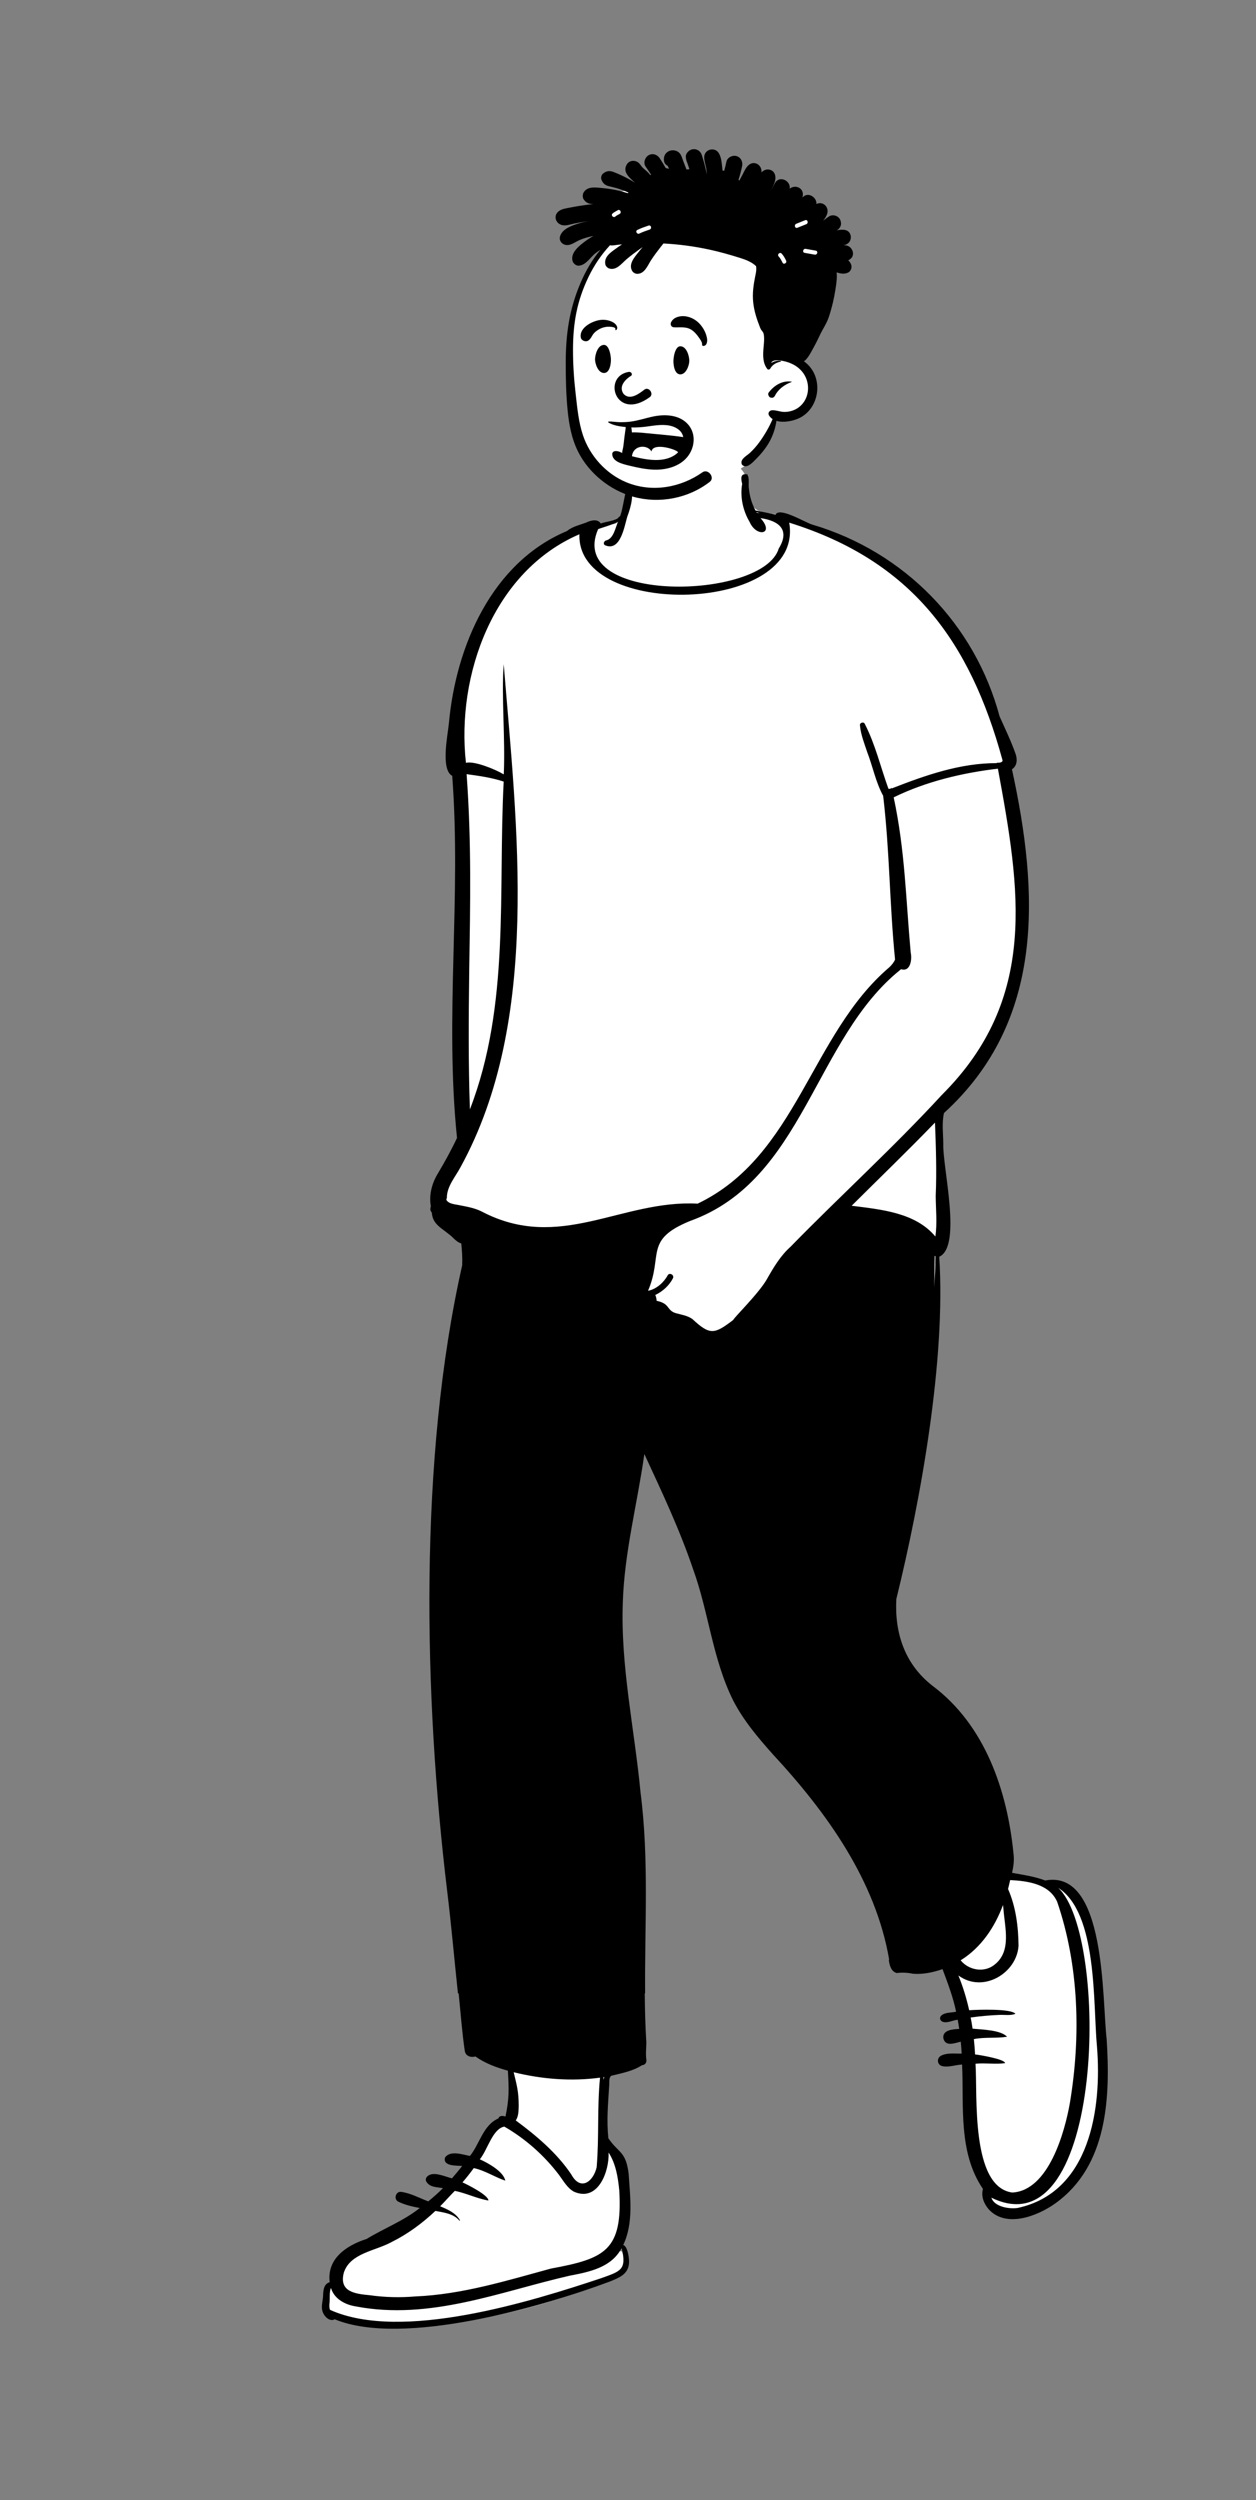 <svg width="188" height="374" viewBox="0 0 188 374" fill="none" xmlns="http://www.w3.org/2000/svg">
<rect x="0" y="0" width="188" height="374" fill="#808080" stroke="none"/>
<path fill-rule="evenodd" clip-rule="evenodd" d="M49.975 341.791C49.175 338.069 52.833 336.81 55.139 335.982C56.791 334.91 62.912 331.2 67.648 326.62C71.523 322.872 74.161 318.068 75.259 317.61C75.259 317.61 76.39 316.955 76.507 316.468C77.195 313.614 76.621 310.954 76.507 309.224C74.302 308.645 72.536 307.923 71.215 306.913C70.829 307.042 70.252 307.206 70.079 306.643C68.885 298.677 68.37 290.805 67.398 282.833C63.721 252.47 63.306 216.997 69.633 189.265C69.699 187.891 69.579 186.649 69.457 185.468C68.601 185.376 68.084 184.548 67.385 184.053C66.301 183.191 65.018 182.529 65.07 181.023C64.813 180.828 64.843 180.719 64.97 180.47C64.143 176.914 67.832 173.167 68.875 170.236C66.979 151.69 69.559 134.164 68.119 115.614C66.301 114.853 67.523 110.099 67.648 108.137C68.655 95.503 75.223 83.012 87.051 78.884C87.728 78.747 88.744 77.975 89.303 78.493C90.385 78.065 91.823 78.91 92.66 77.937L92.652 77.931C93.356 76.954 93.672 75.712 93.904 74.538C93.865 74.869 93.8 75.197 93.721 75.518C95.76 69.771 96.274 68.235 102.838 67.964C105.795 67.925 109.693 68.013 111.417 70.834C112.124 72.144 111.908 73.65 112.346 75.029C113.151 77.561 116.626 76.338 118.45 77.653C133.049 82.335 145.023 91.891 148.959 107.23C149.764 109.079 150.677 110.919 151.349 112.827C151.453 113.11 151.74 114.068 151.052 114.509L150.719 114.723C155.101 135.201 155.392 152.457 140.67 166.11C139.566 171.976 142.408 179.987 141.315 185.683C141.938 186.566 141.148 187.277 140.353 187.334C140.276 187.377 139.966 187.512 139.881 187.551C141.148 205.428 135.83 229.521 133.487 239.031C133.168 244.74 135.116 249.43 139.125 252.542C143.555 255.27 152.312 267.59 150.689 280.514C152.586 280.886 154.469 281.09 156.29 281.803C164.254 280.397 164.175 295.749 164.682 301.147C165.542 310.185 166.076 323.285 157.489 329.071C155.227 330.712 150.64 332.633 148.289 330.006C147.519 329.081 147.326 328.187 147.629 327.243C143.748 321.759 144.794 314.587 144.437 308.156C143.312 308.088 142.134 308.616 141.046 308.424C139.928 307.439 144.005 307.708 144.428 307.65C144.384 306.658 144.304 305.614 144.201 304.614C143.562 304.742 142.743 305.049 142.128 305.072C141.764 305.161 141.507 304.66 141.727 304.4C142.206 303.943 143.43 304.013 144.118 303.948C144.002 303.111 143.86 302.232 143.702 301.422C142.86 301.392 141.99 301.928 141.192 301.819C141.796 301.416 142.929 301.538 143.665 301.272C143.186 298.665 142.211 296.191 141.305 293.752C139.081 294.669 137.162 294.705 134.991 294.43C134.103 294.567 133.67 294.385 133.526 293.275L133.583 293.204C131.862 282.908 126.309 273.092 115.995 261.961C113.957 259.681 111.655 256.997 110.121 253.995C107.038 247.749 106.512 240.857 104.137 234.37C101.919 227.85 98.888 221.614 96.041 215.433C95.623 218.601 95.062 221.85 94.48 224.956C91.914 235.963 92.163 247.706 94.051 258.774C96.844 274.275 95.498 289.85 96.119 305.461C96.111 306.362 95.999 307.179 96.131 308.117C96.149 308.189 96.115 308.275 96.029 308.272L95.868 308.277C94.525 309.26 92.671 309.437 91.093 309.971C90.43 310.495 90.617 311.326 90.556 311.974C90.383 314.766 90.161 317.569 90.436 320.447C91.654 322.78 93.166 322.298 93.475 325.586C93.746 329.34 94.225 333.332 92.396 336.674L93.088 336.793C94.115 338.947 93.488 340.346 91.075 341.257C79.164 345.926 62.404 350.166 49.975 346.641C49.749 346.865 49.42 346.633 49.163 346.281C48.917 345.943 48.736 345.494 48.776 345.233C48.989 344.09 48.697 342.003 49.975 341.791Z" fill="white"/>
<path fill-rule="evenodd" clip-rule="evenodd" d="M49.407 345.531C60.11 350.337 79.546 344.273 90.062 340.764C92.898 339.742 93.842 339.541 93.048 336.272C91.561 339.141 88.364 339.834 85.301 340.409C74.925 342.774 64.347 347.14 53.251 345.01C51.623 344.753 50.011 343.872 49.537 342.245C49.245 342.934 49.425 343.868 49.309 344.626C49.287 344.929 49.28 345.256 49.407 345.531ZM92.695 327.656C92.502 325.729 92.193 323.694 91.096 321.992C91.216 324.745 89.562 329.425 85.939 327.866C84.912 327.322 84.337 326.227 83.677 325.347C81.482 322.454 78.668 319.941 75.489 318.116C73.721 318.42 72.96 321.653 71.82 323.007C73.091 323.573 75.394 324.863 75.627 326.198C74.04 325.664 72.58 324.67 70.915 324.321C70.383 325.056 69.818 325.77 69.224 326.459C70 326.8 73.125 328.38 73.105 329.169C71.415 328.894 69.777 328.067 68.078 327.727C67.322 328.476 66.634 329.283 65.882 330.035C67.018 330.503 68.219 331.026 68.839 332.117C68.869 332.166 68.796 332.221 68.756 332.173C67.905 331.147 66.44 330.959 65.17 330.728C63.222 332.562 61.041 334.18 58.6 335.39C56.157 336.726 52.445 337.031 51.474 339.928C50.696 342.824 53.121 343.133 55.357 343.338C57.62 343.66 59.899 343.709 62.147 343.521C69.174 343.228 75.818 341.159 82.459 339.352C90.578 337.857 93.213 336.647 92.695 327.656ZM90.314 310.72C90.334 310.847 90.351 310.974 90.369 311.103C90.392 310.967 90.407 310.831 90.441 310.698C90.398 310.705 90.356 310.713 90.314 310.72ZM77.196 317.188C80.307 319.488 83.344 322.052 85.504 325.26C86.934 327.871 88.837 326.282 89.31 324.19C89.693 319.521 89.363 315.489 89.812 310.792C85.51 311.379 81.091 311.017 76.889 309.98C77.395 312.077 77.627 312.873 77.643 315.024C77.615 315.732 77.626 316.598 77.196 317.188ZM70.233 145.333C70.141 152.206 70.097 159.08 70.336 165.95C76.386 150.314 74.534 133.349 75.394 116.915C73.606 116.319 71.685 116.059 69.843 115.804C70.583 126.005 70.392 135.117 70.233 145.333ZM104.424 180.052C119.278 172.95 121.333 154.742 133.095 144.711C133.475 144.349 133.79 143.978 133.973 143.54C133.13 135.02 133.191 127.551 132.194 119.04C131.08 117.019 130.64 114.673 129.811 112.522C129.377 111.213 128.849 109.917 128.724 108.543C128.62 108.09 129.327 107.894 129.458 108.321C131.028 111.371 131.809 114.763 132.981 117.98C133.146 118.045 133.365 117.993 133.43 117.82C133.44 117.863 133.451 117.905 133.461 117.947C138.504 115.976 143.704 114.141 149.198 114.154C149.195 114.137 149.19 114.119 149.187 114.102C149.526 114.112 150.236 114.085 150.023 113.594C145.194 95.985 136.523 83.915 118.13 78.182C120.482 91.845 86.256 92.636 86.729 79.918C73.835 85.457 68.281 101.014 69.743 114.112C70.968 113.782 74.158 115.083 75.403 115.839C75.656 110.52 75.026 104.101 75.397 99.346C77.359 123.595 81.02 152.61 68.921 174.613C68.136 176.088 66.855 177.499 66.887 179.231C66.792 179.326 66.783 179.494 66.898 179.616C66.898 179.624 66.898 179.632 66.899 179.64C66.905 179.641 66.912 179.641 66.918 179.641C67.269 180.059 68.008 180.142 68.516 180.234C69.716 180.477 70.979 180.661 72.078 181.217C83.788 187.364 92.973 179.44 104.424 180.052ZM100.723 191.225C100.157 192.306 99.207 193.175 98.08 193.718C98.219 193.991 98.267 194.298 98.282 194.585C100.31 195 99.74 195.963 101.11 196.422C102.007 196.67 102.87 196.775 103.645 197.318C106.283 199.775 106.938 199.595 109.769 197.433C109.73 197.238 113.583 193.475 114.776 191.372C115.771 189.617 116.812 187.85 118.336 186.493C125.8 178.851 133.751 171.64 140.976 163.787C155.456 149.36 152.693 133.001 149.367 114.981C144 115.621 138.602 116.909 133.768 119.273C135.473 127.227 135.582 134.436 136.317 142.507C136.538 143.505 136.288 145.427 134.874 144.983C121.878 155.301 120.367 176.504 103.312 182.635C96.361 185.46 99.294 187.753 96.997 193.088C98.261 192.856 99.389 191.797 99.932 190.783C100.201 190.279 100.986 190.723 100.723 191.225ZM140.007 184.965C140.301 182.944 140.072 180.931 140.058 178.906C140.216 175.218 140.093 171.624 139.951 167.924C135.876 172.145 131.638 176.224 127.476 180.367C131.909 180.927 137.021 181.387 140.007 184.965ZM140.082 187.939C140.012 187.917 139.944 187.886 139.882 187.849C139.898 189.435 139.873 191.021 139.815 192.606C139.926 191.051 140.015 189.495 140.082 187.939ZM145.068 300.708C146.264 300.616 151.377 300.44 151.991 301.242C151.3 301.534 150.35 301.373 149.606 301.405C148.163 301.465 146.723 301.592 145.294 301.794C145.401 302.351 145.498 302.907 145.577 303.465C147.018 303.602 149.824 303.665 150.739 304.673C149.107 304.933 147.408 304.699 145.77 305.024C145.85 305.788 145.908 306.552 145.951 307.317C146.603 307.387 150.44 308.022 150.437 308.625C149 308.816 147.479 308.565 146.015 308.707C146.332 313.29 145.257 327.131 151.521 327.978C156.998 327.689 159.401 318.813 160.145 314.555C161.796 304.634 161.513 294.056 158.242 284.493C157.073 281.834 153.893 281.372 151.204 281.235C151.102 281.685 151.001 282.127 150.887 282.573C152.053 285.216 152.425 288.192 152.457 291.053C152.21 295.164 147.137 298.221 143.452 295.505C144.141 297.187 144.672 298.937 145.068 300.708ZM152.316 330.286C163.164 327.954 164.944 315.392 164.198 306.155C163.59 299.725 164.321 286.168 158.385 282.391C166.057 289.393 165.391 337.067 148.389 328.746C148.813 330.089 150.993 330.477 152.316 330.286ZM150.19 285.465C150.171 285.299 150.15 285.134 150.127 284.968C148.923 288.238 146.861 291.345 143.792 293.238C144.967 294.704 147.256 295.14 148.8 293.94C151.494 291.921 150.371 288.267 150.19 285.465ZM113.211 76.595C113.233 76.633 113.256 76.67 113.279 76.707C113.429 76.717 113.58 76.731 113.733 76.748C113.559 76.695 113.385 76.646 113.211 76.595ZM92.595 77.796C92.601 77.779 92.606 77.761 92.611 77.746C92.597 77.754 92.584 77.763 92.569 77.772C92.58 77.779 92.587 77.787 92.595 77.796ZM48.354 343.541C48.383 342.728 48.395 341.677 49.347 341.389C48.915 337.884 51.825 335.889 54.88 334.918C57.485 333.324 60.439 332.211 62.833 330.29C61.721 330.082 60.609 329.83 59.622 329.346C58.876 328.981 59.235 327.767 60.043 327.879C61.474 328.068 62.76 328.795 64.104 329.301C64.868 328.674 65.608 328.019 66.307 327.325C65.436 327.157 64.329 327.219 63.822 326.355C63.664 326.085 63.735 325.804 63.926 325.596C64.808 324.703 66.556 325.594 67.651 325.854C68.178 325.248 68.686 324.629 69.185 324.003C68.357 323.927 66.205 324.078 66.626 322.713C67.434 321.645 69.172 322.285 70.341 322.505C71.823 320.683 72.3 317.887 74.616 316.885C74.699 316.443 75.276 316.477 75.662 316.608C76.229 313.901 76.186 312.524 76.02 309.749C74.3 309.273 72.594 308.648 71.165 307.623C70.507 307.816 69.711 307.593 69.574 306.822C69.165 304.103 68.937 300.965 68.65 298.187H68.546C68.002 293.121 67.563 288.04 66.947 282.987C63.42 253.78 62.652 218.13 69.18 189.275C69.231 188.182 69.154 187.087 69.044 186.002C68.265 185.794 67.802 185.034 67.157 184.594C65.959 183.618 64.741 183.071 64.63 181.368C64.388 181.137 64.36 180.788 64.493 180.486C64.183 178.737 64.64 177 65.57 175.489C66.591 173.767 67.555 172.029 68.406 170.223C66.544 152.01 69.07 134.359 67.689 116.056C65.918 115.118 67.03 109.909 67.194 108.172C68.229 96.768 73.554 84.176 84.875 79.433C85.669 78.762 86.778 78.535 87.749 78.166C88.405 77.843 89.472 77.564 89.921 78.315C90.397 78.093 91.931 77.924 92.456 77.54C92.553 77.468 92.616 77.39 92.631 77.302C92.669 77.303 92.715 77.295 92.764 77.285C93.248 76.601 93.709 71.836 94.306 72.176C94.957 73.812 94.506 75.661 93.883 77.313C93.454 78.775 92.865 82.534 90.583 81.573C90.189 81.377 90.433 80.869 90.785 80.828C91.867 80.519 92.108 78.93 92.526 77.998C92.031 78.409 89.773 79.026 89.527 79.157C84.63 90.394 114.234 89.804 116.562 82.057C118.221 79.381 116.789 77.93 113.831 77.501C116.005 79.917 113.252 80.453 112.206 78.084C111.204 76.387 110.749 74.326 111.091 72.373C110.914 71.688 110.765 70.772 111.791 70.956C111.826 70.865 111.882 70.937 111.86 71.002C112.234 71.597 111.974 72.453 112.107 73.141C112.219 74.266 112.539 75.368 113.081 76.363C114.086 76.555 115.088 76.761 116.085 76.986C116.682 75.771 120.56 78.194 121.602 78.479C135.432 82.565 145.95 93.445 149.621 107.169C150.44 108.996 151.325 110.833 151.995 112.717C152.295 113.533 152.295 114.545 151.471 115.074C155.487 133.492 156.467 152.682 141.297 166.496C140.953 167.992 141.182 169.578 141.192 171.101C141.065 174.569 144.029 186.456 140.586 187.994C141.592 203.393 137.82 224.345 134.164 239.201C133.893 244.307 135.433 248.951 139.578 252.173C147.459 258.064 150.779 267.898 151.701 277.269C151.832 278.229 151.703 279.206 151.487 280.15C153.196 280.468 154.795 280.675 156.453 281.301C165.599 279.549 164.946 299.196 165.646 305.026C166.194 313.645 165.852 323.976 157.932 329.62C155.269 331.515 150.568 333.336 147.973 330.465C147.239 329.587 146.839 328.559 147.127 327.437C143.407 321.99 144.286 315.028 144.008 308.83C143.034 308.864 141.972 309.298 141.013 309.059C140.274 308.864 140.18 307.916 140.805 307.539C141.707 307.027 142.934 307.222 143.943 307.188C143.912 306.594 143.868 306.001 143.811 305.408C142.853 305.642 141.48 306.205 141.195 304.866C141.08 303.647 142.62 303.553 143.579 303.501C143.512 303.041 143.437 302.583 143.352 302.126C142.617 302.2 141.842 302.668 141.121 302.444C140.712 302.283 140.569 301.869 140.868 301.534C141.424 300.99 142.374 301.099 143.11 300.929C142.663 298.742 141.856 296.65 141.079 294.557C139.672 295.046 138.147 295.369 136.646 295.246C135.868 295.082 135.017 295.036 134.231 295.142C133.356 294.91 133.153 293.974 133.039 293.211C133.056 293.183 133.073 293.157 133.092 293.133C131.07 281.36 123.817 271.189 115.683 262.426C113.443 259.919 111.246 257.312 109.724 254.334C106.633 248.111 106.078 241.11 103.713 234.645C101.721 228.774 99.058 223.144 96.447 217.506C95.4 224.932 93.446 232.235 93.222 239.765C92.881 249.292 94.98 258.68 95.876 268.131C97.169 278.125 96.48 288.169 96.562 298.187H96.507C96.528 300.603 96.593 303.123 96.744 305.532C96.738 306.413 96.624 307.242 96.75 308.123C96.819 308.611 96.469 308.916 96.1 308.926C94.748 309.814 93.049 310.129 91.494 310.508C91.063 310.838 91.25 311.649 91.174 312.146C91.007 314.936 90.786 317.041 91.058 319.854C92.578 322.102 93.674 321.743 94.097 325.161C94.33 328.729 94.842 332.587 93.283 335.825C93.981 335.984 94.246 338.113 94.141 338.677C93.964 340.266 92.562 340.769 91.208 341.317C81.307 345.026 60.27 351.133 50.097 346.934C49.369 347.346 48.556 346.538 48.321 345.887C48.01 345.095 48.296 344.328 48.354 343.541Z" fill="black"/>
<path fill-rule="evenodd" clip-rule="evenodd" d="M121.284 32.798C120.749 32.222 120.064 31.794 119.316 31.657C120 31.999 120.669 32.356 121.284 32.798ZM122.332 37.76C122.427 37.321 122.49 36.879 122.51 36.436C122.391 36.618 122.2 36.74 121.985 36.803C122.124 37.114 122.242 37.434 122.332 37.76ZM86.524 44.636C87.141 42.059 90.023 37.103 90.704 36.149C91.444 33.787 87.41 31.893 89.604 30.046C90.597 29.213 91.91 28.918 93.141 28.622C101.668 26.57 110.829 27.605 118.737 31.379C119.94 31.125 121.193 31.621 122.067 32.492C126.177 36.631 120.576 44.099 119.352 48.765C117.251 53.968 121.579 54.844 121.115 59.246C120.754 61.52 118.455 62.121 116.516 62.465C116.205 62.538 115.789 62.549 115.689 62.878C115.374 64.801 114.297 66.633 112.85 67.876C112.977 68.252 112.88 68.708 112.434 69.038C108.392 72.047 103.296 73.554 98.255 73.283C92.248 72.96 89.141 69.51 88.392 68.621C84.247 63.012 84.742 55.611 85.588 48.925C86.177 44.268 85.43 49.2 86.524 44.636Z" fill="white"/>
<path fill-rule="evenodd" clip-rule="evenodd" d="M105.047 23.196C104.859 22.604 104.324 22.248 103.712 22.322C103.17 22.386 102.591 22.925 102.657 23.519C102.669 23.634 102.685 23.742 102.705 23.843L102.703 23.844L102.7 23.844L102.713 23.883C102.754 24.073 102.809 24.242 102.892 24.402C102.997 24.709 103.098 25.018 103.198 25.327C103.054 25.321 102.906 25.329 102.757 25.357C102.602 24.96 102.446 24.564 102.291 24.166C102.125 23.741 102.009 23.195 101.68 22.866C101.26 22.446 100.532 22.359 100.02 22.659C99.479 22.975 99.287 23.538 99.404 24.141C99.464 24.448 99.669 24.662 99.923 24.797L99.95 24.811L100.145 25.274C100.085 25.248 100.023 25.224 99.956 25.205C99.851 25.174 99.748 25.154 99.647 25.146C99.368 24.64 99.061 24.149 98.745 23.667C98.38 23.113 97.668 22.877 97.071 23.228C96.537 23.541 96.25 24.364 96.632 24.905C96.924 25.315 97.199 25.734 97.47 26.157C97.424 26.165 97.377 26.176 97.333 26.189C97.312 26.161 97.291 26.133 97.268 26.105C96.972 25.737 96.627 25.461 96.273 25.155C95.942 24.868 95.789 24.416 95.354 24.198C94.806 23.924 94.146 24.055 93.82 24.601C93.12 25.77 94.294 26.625 95.045 27.333C94.392 26.924 93.712 26.551 93.015 26.229C92.623 26.048 92.224 25.873 91.82 25.722C91.22 25.498 90.735 25.57 90.243 25.985C90.023 26.172 89.914 26.578 90.015 26.849C90.211 27.368 90.521 27.683 91.063 27.833C91.445 27.939 91.836 28.01 92.218 28.121C92.858 28.305 93.479 28.529 94.082 28.81C94.038 28.836 93.997 28.865 93.959 28.898C93.509 28.753 93.051 28.627 92.591 28.519C91.827 28.34 91.05 28.218 90.27 28.143L90.011 28.119C89.076 28.029 87.951 27.863 87.376 28.76C87.188 29.056 87.167 29.544 87.376 29.836C87.777 30.399 88.175 30.511 88.838 30.521C88.186 30.59 87.534 30.676 86.886 30.776C86.44 30.845 85.993 30.922 85.548 31.008L85.326 31.051C84.784 31.16 84.18 31.223 83.714 31.537C82.699 32.224 83.176 33.561 84.3 33.704C84.844 33.772 85.448 33.541 85.981 33.434C86.499 33.33 87.019 33.237 87.542 33.157C87.812 33.114 88.082 33.077 88.354 33.043C87.802 33.123 87.254 33.235 86.72 33.395L86.572 33.439C85.541 33.754 84.149 34.256 83.827 35.36C83.632 36.032 84.165 36.617 84.811 36.656C85.412 36.692 85.912 36.334 86.422 36.069C86.793 35.876 87.171 35.733 87.572 35.61C87.985 35.482 88.407 35.377 88.832 35.291C88.473 35.489 88.123 35.708 87.787 35.951L87.633 36.066C86.74 36.732 85.379 37.764 85.694 39.014C85.793 39.408 86.231 39.784 86.652 39.744C87.748 39.642 88.353 38.472 89.179 37.845C89.395 37.682 89.631 37.521 89.879 37.363C88.626 38.861 87.629 40.592 86.871 42.38C85.204 46.313 84.693 49.956 84.68 54.185L84.68 54.316C84.678 56.649 84.731 59.024 84.958 61.347C85.168 63.492 85.554 65.61 86.525 67.553C88.153 70.811 91.323 73.349 94.82 74.315C98.712 75.39 103.061 74.55 106.249 72.068C107.062 71.435 105.983 70.061 105.153 70.645C101.835 72.977 97.545 73.715 93.737 72.137C90.717 70.886 88.285 68.194 87.254 65.095C86.598 63.123 86.406 61.021 86.172 58.967L86.157 58.83C85.909 56.681 85.766 54.518 85.768 52.354C85.771 48.337 86.347 45.03 88.11 41.386C88.94 39.669 90.016 38.082 91.302 36.689C91.692 36.769 92.107 36.657 92.501 36.615C92.702 36.593 92.903 36.572 93.105 36.554C92.899 36.687 92.697 36.825 92.499 36.967L92.239 37.155C91.426 37.739 90.394 38.403 90.603 39.532C90.66 39.837 90.963 40.117 91.257 40.186C92.323 40.441 93.056 39.403 93.776 38.786C94.403 38.251 95.058 37.771 95.725 37.29C95.877 37.181 96.03 37.073 96.184 36.965C96.039 37.134 95.899 37.305 95.762 37.478L95.559 37.736C94.946 38.505 94.062 39.504 94.608 40.501C94.763 40.782 95.093 40.969 95.413 40.963C96.513 40.94 96.95 39.689 97.466 38.899C97.91 38.222 98.392 37.584 98.89 36.946C99.028 36.771 99.166 36.596 99.306 36.421C101.616 36.541 103.919 36.847 106.18 37.337C107.734 37.673 109.263 38.108 110.78 38.585L110.906 38.625C111.727 38.89 112.572 39.229 113.164 39.81C113.249 40.211 113.184 40.633 113.103 41.033L113.04 41.339C112.781 42.619 112.604 43.876 112.736 45.19C112.873 46.546 113.281 47.765 113.778 49.025C114.013 49.618 114.257 49.511 114.341 50.148C114.405 50.633 114.365 51.134 114.321 51.623L114.285 52.038C114.193 53.124 114.147 54.309 114.858 55.205C114.968 55.343 115.204 55.288 115.283 55.151C115.314 55.096 115.347 55.043 115.383 54.992C115.725 54.495 116.251 54.212 116.851 54.102C116.927 54.089 116.898 53.986 116.834 53.978C116.326 53.918 115.845 54.045 115.436 54.308C115.63 53.636 117.13 53.963 117.624 54.093L117.641 54.098C118.256 54.263 118.838 54.532 119.35 54.913C120.382 55.678 120.979 56.871 120.949 58.157C120.919 59.42 120.268 60.588 119.149 61.193C118.609 61.484 117.995 61.625 117.385 61.619C116.747 61.612 116.179 61.332 115.541 61.371C115.171 61.394 114.888 61.791 115.102 62.138C115.244 62.369 115.43 62.551 115.645 62.691C115.122 63.9 114.454 65.053 113.684 66.117C113.258 66.707 112.775 67.252 112.244 67.75C111.829 68.138 110.93 68.588 110.981 69.237C110.998 69.47 111.119 69.613 111.332 69.7C111.992 69.971 112.796 69.038 113.238 68.589L113.274 68.553C113.825 68.003 114.327 67.395 114.765 66.75C115.541 65.604 116.023 64.312 116.222 62.956C117.281 63.275 118.685 62.975 119.55 62.583C122.267 61.353 123.156 57.685 121.504 55.242C121.184 54.77 120.784 54.366 120.328 54.039C120.428 53.984 120.522 53.914 120.605 53.825C121.067 53.333 121.394 52.69 121.719 52.098L121.758 52.028C122.046 51.506 122.317 50.977 122.572 50.44L122.667 50.238C123.235 49.012 123.734 48.477 124.139 47.188C124.529 45.945 124.837 44.678 125.036 43.39L125.089 43.049C125.204 42.301 125.313 41.502 125.229 40.743C125.808 40.932 126.39 41.049 126.963 40.764C127.34 40.577 127.549 40.031 127.42 39.639C127.326 39.351 127.169 39.124 126.97 38.947C127.088 38.887 127.2 38.81 127.298 38.725L127.384 38.651C127.73 38.349 127.755 37.775 127.545 37.397C127.524 37.36 127.503 37.323 127.484 37.287C127.283 36.928 126.87 36.693 126.461 36.7C126.395 36.701 126.329 36.701 126.262 36.7C126.453 36.657 126.64 36.592 126.817 36.482C127.618 35.989 127.517 34.652 126.548 34.416C126.141 34.318 125.692 34.358 125.244 34.464C125.261 34.455 125.277 34.445 125.294 34.435C125.632 34.227 125.916 33.821 125.884 33.404C125.849 32.943 125.701 32.614 125.294 32.372C124.941 32.163 124.442 32.143 124.091 32.372C123.786 32.572 123.488 32.792 123.201 33.029C123.489 32.674 123.739 32.288 123.84 31.879C123.965 31.369 123.756 30.814 123.298 30.545C122.933 30.331 122.547 30.355 122.202 30.52C122.221 30.252 122.156 29.979 121.979 29.737C121.615 29.241 120.955 28.955 120.38 29.317C120.305 29.365 120.204 29.447 120.106 29.547C120.297 28.938 120.124 28.299 119.473 28.024C119.076 27.855 118.538 27.94 118.194 28.23C118.412 27.044 116.665 26.173 115.986 27.398C115.832 27.676 115.68 27.968 115.544 28.267L115.493 28.379L115.488 28.377L115.523 28.295L115.558 28.213C115.747 27.773 115.987 27.316 116.053 26.84C116.15 26.134 115.837 25.465 115.071 25.362C114.676 25.308 114.236 25.488 113.971 25.803C114.115 24.708 112.895 23.913 112.017 24.73C111.601 25.117 111.379 25.683 111.115 26.179C110.965 26.459 110.813 26.738 110.663 27.02C110.625 26.974 110.583 26.929 110.54 26.884C110.762 26.218 110.934 25.536 111.08 24.849C111.218 24.202 110.895 23.53 110.229 23.347C109.623 23.179 108.864 23.553 108.729 24.2C108.634 24.655 108.522 25.105 108.398 25.552C108.313 25.532 108.23 25.517 108.147 25.507C108.14 25.423 108.133 25.338 108.124 25.254L108.091 24.955C108.019 24.271 107.946 23.491 107.59 22.91C106.982 21.918 105.424 22.329 105.408 23.503C105.398 24.11 105.645 24.712 105.731 25.312C105.768 25.574 105.789 25.839 105.802 26.103C105.636 25.224 105.408 24.357 105.143 23.503C105.112 23.4 105.079 23.298 105.047 23.196ZM118.491 57.09C117.124 56.878 115.874 57.643 115.064 58.713C114.916 58.908 115.013 59.184 115.146 59.349C115.242 59.47 115.371 59.484 115.517 59.503C115.684 59.525 115.896 59.389 115.969 59.243C116.49 58.201 117.42 57.542 118.491 57.137C118.51 57.13 118.517 57.095 118.491 57.09ZM116.595 38.415L116.554 38.37C116.277 38.083 116.715 37.643 116.992 37.931C117.284 38.235 117.478 38.603 117.664 38.977C117.842 39.333 117.308 39.648 117.13 39.29L117.048 39.128C116.921 38.875 116.785 38.625 116.595 38.415ZM120.435 37.824C120.043 37.758 120.209 37.16 120.6 37.226C121.106 37.312 121.609 37.409 122.115 37.494C122.507 37.56 122.341 38.158 121.951 38.093C121.445 38.007 120.941 37.91 120.435 37.824ZM97.077 33.742C97.456 33.615 97.618 34.214 97.241 34.34C96.721 34.514 96.204 34.693 95.71 34.934C95.354 35.109 95.04 34.574 95.398 34.398C95.94 34.133 96.505 33.933 97.077 33.742ZM120.524 32.938C120.894 32.789 121.055 33.389 120.689 33.536L119.352 34.072C118.982 34.22 118.821 33.62 119.187 33.474L120.524 32.938ZM92.407 31.481L92.456 31.45C92.791 31.232 93.102 31.769 92.768 31.986C92.573 32.113 92.335 32.199 92.155 32.351L92.118 32.384C91.828 32.658 91.39 32.22 91.68 31.945C91.892 31.744 92.161 31.632 92.407 31.481Z" fill="black"/>
<path fill-rule="evenodd" clip-rule="evenodd" d="M103.003 63.502C101.725 62.035 99.572 61.933 97.788 62.3C96.643 62.535 95.529 62.927 94.366 63.073C93.823 63.141 93.274 63.161 92.727 63.151C92.19 63.141 91.652 63.034 91.117 63.054C91.034 63.057 91.003 63.164 91.075 63.207C91.809 63.653 92.798 63.796 93.666 63.883C93.663 63.946 93.659 64.008 93.65 64.06C93.627 64.2 93.605 64.339 93.588 64.48C93.548 64.798 93.504 65.114 93.46 65.431C93.374 66.055 93.347 66.699 93.194 67.312L93.168 67.414C93.132 67.543 93.124 67.659 93.136 67.763L93.101 67.748L92.989 67.694L92.916 67.66C92.65 67.538 92.395 67.449 92.082 67.479C91.843 67.501 91.643 67.662 91.641 67.914C91.635 69.043 93.177 69.406 94.058 69.622L94.317 69.685C95.439 69.956 96.585 70.192 97.739 70.249C99.591 70.34 101.673 69.835 102.885 68.352C104.015 66.968 104.222 64.901 103.003 63.502ZM94.592 68.247C94.786 66.547 96.902 66.453 97.511 67.531C97.781 66.028 101.777 67.401 101.464 67.7C100.28 68.833 98.483 68.935 96.938 68.725C96.151 68.619 95.363 68.445 94.592 68.247ZM96.94 63.791L97.472 63.715L97.682 63.687C99 63.512 100.484 63.422 101.568 64.257C101.964 64.562 102.187 64.959 102.27 65.386C101.244 65.236 100.214 65.121 99.181 65.026L98.899 65C98.253 64.943 97.607 64.882 96.962 64.819L96.503 64.773L96.044 64.726C95.883 64.709 94.795 64.654 94.59 64.691C94.569 64.51 94.54 64.117 94.494 63.94C95.267 63.966 96.036 63.91 96.805 63.809L96.94 63.791ZM94.491 56.191C93.703 56.664 92.501 57.767 93.35 58.941C94.348 59.975 95.785 58.789 96.494 58.253C97.15 57.837 97.888 58.906 97.279 59.391C92.161 63.133 90.084 56.315 94.092 55.635C94.534 55.56 94.698 56.045 94.491 56.191ZM93.08 58.185L93.042 58.164L93.029 58.157C93.007 58.142 93.021 58.144 93.072 58.161L93.11 58.175V58.201C93.1 58.195 93.089 58.191 93.08 58.185ZM103.177 53.98L103.177 53.957C103.176 53.3 102.788 51.799 101.83 51.799C101.231 51.799 100.867 52.82 100.804 53.873L100.802 53.916C100.774 54.571 100.956 56.002 101.83 56.002C102.712 56.002 103.168 54.647 103.177 53.98ZM89.067 53.774L89.066 53.751C89.068 53.094 89.456 51.593 90.414 51.593C90.998 51.593 91.358 52.564 91.434 53.588L91.439 53.667C91.477 54.3 91.307 55.796 90.414 55.796C89.532 55.796 89.076 54.441 89.067 53.774ZM102.63 47.317C101.848 47.2 100.812 47.423 100.448 48.208C100.285 48.558 100.478 48.945 100.887 48.964C101.877 49.011 102.765 48.793 103.634 49.429C104.007 49.703 104.322 50.081 104.586 50.459L104.685 50.603L104.768 50.721C104.947 50.981 105.117 51.264 105.09 51.578C105.083 51.67 105.179 51.759 105.27 51.755C105.839 51.732 105.901 51.027 105.826 50.603C105.687 49.818 105.301 49.08 104.768 48.486C104.207 47.862 103.467 47.443 102.63 47.317ZM91.857 48.271C91.318 47.928 90.628 47.797 89.996 47.847C88.75 47.946 86.66 48.992 86.935 50.494C87.02 50.958 87.673 51.202 88.058 50.945C88.471 50.669 88.572 50.239 88.879 49.878C89.125 49.59 89.436 49.381 89.769 49.203C90.098 49.028 90.478 48.921 90.851 48.883L90.913 48.877C91.137 48.858 92.27 48.863 92.104 49.281C92.071 49.362 92.194 49.427 92.251 49.365C92.598 48.986 92.205 48.491 91.857 48.271Z" fill="black"/>
</svg>
